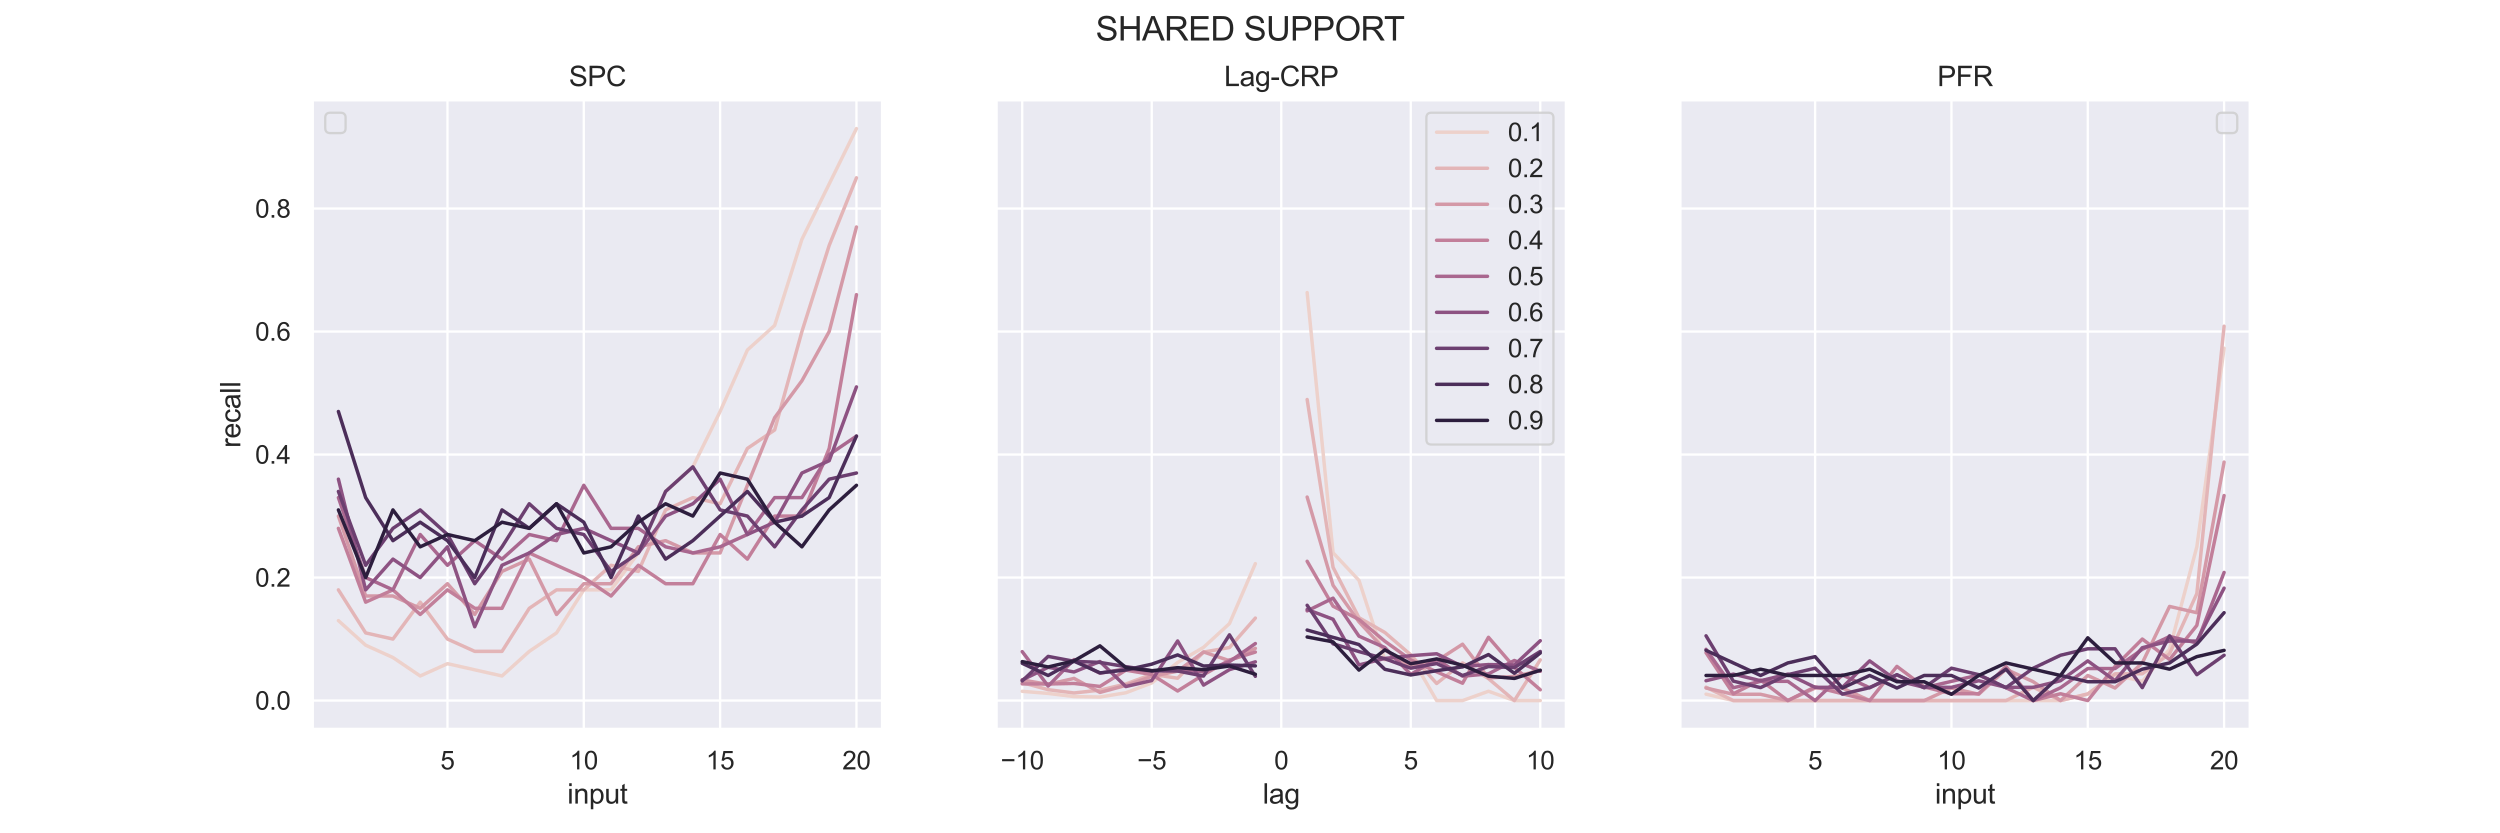 <?xml version="1.0" encoding="utf-8" standalone="no"?>
<!DOCTYPE svg PUBLIC "-//W3C//DTD SVG 1.1//EN"
  "http://www.w3.org/Graphics/SVG/1.1/DTD/svg11.dtd">
<svg height="360pt" version="1.1" viewBox="0 0 1080 360" width="1080pt" xmlns="http://www.w3.org/2000/svg" xmlns:xlink="http://www.w3.org/1999/xlink">
 <defs>
  <style type="text/css">*{stroke-linecap:butt;stroke-linejoin:round;}</style>
 </defs>
 <g id="figure_1">
  <g id="patch_1">
   <path d="M 0 360 
L 1080 360 
L 1080 0 
L 0 0 
z
" style="fill:#ffffff;"/>
  </g>
  <g id="axes_1">
   <g id="patch_2">
    <path d="M 135 315 
L 381.176 315 
L 381.176 43.2 
L 135 43.2 
z
" style="fill:#eaeaf2;"/>
   </g>
   <g id="matplotlib.axis_1">
    <g id="xtick_1">
     <g id="line2d_1">
      <path clip-path="url(#p934df9ecac)" d="M 193.305 315 
L 193.305 43.2 
" style="fill:none;stroke:#ffffff;stroke-linecap:round;"/>
     </g>
     <g id="text_1">
      <!-- 5 -->
      <g style="fill:#262626;" transform="translate(190.246 332.374)scale(0.11 -0.11)">
       <defs>
        <path d="M 266 1200 
L 856 1250 
Q 922 819 1161 601 
Q 1400 384 1738 384 
Q 2144 384 2425 690 
Q 2706 997 2706 1503 
Q 2706 1984 2436 2262 
Q 2166 2541 1728 2541 
Q 1456 2541 1237 2417 
Q 1019 2294 894 2097 
L 366 2166 
L 809 4519 
L 3088 4519 
L 3088 3981 
L 1259 3981 
L 1013 2750 
Q 1425 3038 1878 3038 
Q 2478 3038 2890 2622 
Q 3303 2206 3303 1553 
Q 3303 931 2941 478 
Q 2500 -78 1738 -78 
Q 1113 -78 717 272 
Q 322 622 266 1200 
z
" id="ArialMT-35" transform="scale(0.016)"/>
       </defs>
       <use xlink:href="#ArialMT-35"/>
      </g>
     </g>
    </g>
    <g id="xtick_2">
     <g id="line2d_2">
      <path clip-path="url(#p934df9ecac)" d="M 252.199 315 
L 252.199 43.2 
" style="fill:none;stroke:#ffffff;stroke-linecap:round;"/>
     </g>
     <g id="text_2">
      <!-- 10 -->
      <g style="fill:#262626;" transform="translate(246.082 332.374)scale(0.11 -0.11)">
       <defs>
        <path d="M 2384 0 
L 1822 0 
L 1822 3584 
Q 1619 3391 1289 3197 
Q 959 3003 697 2906 
L 697 3450 
Q 1169 3672 1522 3987 
Q 1875 4303 2022 4600 
L 2384 4600 
L 2384 0 
z
" id="ArialMT-31" transform="scale(0.016)"/>
        <path d="M 266 2259 
Q 266 3072 433 3567 
Q 600 4063 929 4331 
Q 1259 4600 1759 4600 
Q 2128 4600 2406 4451 
Q 2684 4303 2865 4023 
Q 3047 3744 3150 3342 
Q 3253 2941 3253 2259 
Q 3253 1453 3087 958 
Q 2922 463 2592 192 
Q 2263 -78 1759 -78 
Q 1097 -78 719 397 
Q 266 969 266 2259 
z
M 844 2259 
Q 844 1131 1108 757 
Q 1372 384 1759 384 
Q 2147 384 2411 759 
Q 2675 1134 2675 2259 
Q 2675 3391 2411 3762 
Q 2147 4134 1753 4134 
Q 1366 4134 1134 3806 
Q 844 3388 844 2259 
z
" id="ArialMT-30" transform="scale(0.016)"/>
       </defs>
       <use xlink:href="#ArialMT-31"/>
       <use x="55.615" xlink:href="#ArialMT-30"/>
      </g>
     </g>
    </g>
    <g id="xtick_3">
     <g id="line2d_3">
      <path clip-path="url(#p934df9ecac)" d="M 311.093 315 
L 311.093 43.2 
" style="fill:none;stroke:#ffffff;stroke-linecap:round;"/>
     </g>
     <g id="text_3">
      <!-- 15 -->
      <g style="fill:#262626;" transform="translate(304.976 332.374)scale(0.11 -0.11)">
       <use xlink:href="#ArialMT-31"/>
       <use x="55.615" xlink:href="#ArialMT-35"/>
      </g>
     </g>
    </g>
    <g id="xtick_4">
     <g id="line2d_4">
      <path clip-path="url(#p934df9ecac)" d="M 369.987 315 
L 369.987 43.2 
" style="fill:none;stroke:#ffffff;stroke-linecap:round;"/>
     </g>
     <g id="text_4">
      <!-- 20 -->
      <g style="fill:#262626;" transform="translate(363.87 332.374)scale(0.11 -0.11)">
       <defs>
        <path d="M 3222 541 
L 3222 0 
L 194 0 
Q 188 203 259 391 
Q 375 700 629 1000 
Q 884 1300 1366 1694 
Q 2113 2306 2375 2664 
Q 2638 3022 2638 3341 
Q 2638 3675 2398 3904 
Q 2159 4134 1775 4134 
Q 1369 4134 1125 3890 
Q 881 3647 878 3216 
L 300 3275 
Q 359 3922 746 4261 
Q 1134 4600 1788 4600 
Q 2447 4600 2831 4234 
Q 3216 3869 3216 3328 
Q 3216 3053 3103 2787 
Q 2991 2522 2730 2228 
Q 2469 1934 1863 1422 
Q 1356 997 1212 845 
Q 1069 694 975 541 
L 3222 541 
z
" id="ArialMT-32" transform="scale(0.016)"/>
       </defs>
       <use xlink:href="#ArialMT-32"/>
       <use x="55.615" xlink:href="#ArialMT-30"/>
      </g>
     </g>
    </g>
    <g id="text_5">
     <!-- input -->
     <g style="fill:#262626;" transform="translate(245.079 347.149)scale(0.12 -0.12)">
      <defs>
       <path d="M 425 3934 
L 425 4581 
L 988 4581 
L 988 3934 
L 425 3934 
z
M 425 0 
L 425 3319 
L 988 3319 
L 988 0 
L 425 0 
z
" id="ArialMT-69" transform="scale(0.016)"/>
       <path d="M 422 0 
L 422 3319 
L 928 3319 
L 928 2847 
Q 1294 3394 1984 3394 
Q 2284 3394 2536 3286 
Q 2788 3178 2913 3003 
Q 3038 2828 3088 2588 
Q 3119 2431 3119 2041 
L 3119 0 
L 2556 0 
L 2556 2019 
Q 2556 2363 2490 2533 
Q 2425 2703 2258 2804 
Q 2091 2906 1866 2906 
Q 1506 2906 1245 2678 
Q 984 2450 984 1813 
L 984 0 
L 422 0 
z
" id="ArialMT-6e" transform="scale(0.016)"/>
       <path d="M 422 -1272 
L 422 3319 
L 934 3319 
L 934 2888 
Q 1116 3141 1344 3267 
Q 1572 3394 1897 3394 
Q 2322 3394 2647 3175 
Q 2972 2956 3137 2557 
Q 3303 2159 3303 1684 
Q 3303 1175 3120 767 
Q 2938 359 2589 142 
Q 2241 -75 1856 -75 
Q 1575 -75 1351 44 
Q 1128 163 984 344 
L 984 -1272 
L 422 -1272 
z
M 931 1641 
Q 931 1000 1190 694 
Q 1450 388 1819 388 
Q 2194 388 2461 705 
Q 2728 1022 2728 1688 
Q 2728 2322 2467 2637 
Q 2206 2953 1844 2953 
Q 1484 2953 1207 2617 
Q 931 2281 931 1641 
z
" id="ArialMT-70" transform="scale(0.016)"/>
       <path d="M 2597 0 
L 2597 488 
Q 2209 -75 1544 -75 
Q 1250 -75 995 37 
Q 741 150 617 320 
Q 494 491 444 738 
Q 409 903 409 1263 
L 409 3319 
L 972 3319 
L 972 1478 
Q 972 1038 1006 884 
Q 1059 663 1231 536 
Q 1403 409 1656 409 
Q 1909 409 2131 539 
Q 2353 669 2445 892 
Q 2538 1116 2538 1541 
L 2538 3319 
L 3100 3319 
L 3100 0 
L 2597 0 
z
" id="ArialMT-75" transform="scale(0.016)"/>
       <path d="M 1650 503 
L 1731 6 
Q 1494 -44 1306 -44 
Q 1000 -44 831 53 
Q 663 150 594 308 
Q 525 466 525 972 
L 525 2881 
L 113 2881 
L 113 3319 
L 525 3319 
L 525 4141 
L 1084 4478 
L 1084 3319 
L 1650 3319 
L 1650 2881 
L 1084 2881 
L 1084 941 
Q 1084 700 1114 631 
Q 1144 563 1211 522 
Q 1278 481 1403 481 
Q 1497 481 1650 503 
z
" id="ArialMT-74" transform="scale(0.016)"/>
      </defs>
      <use xlink:href="#ArialMT-69"/>
      <use x="22.217" xlink:href="#ArialMT-6e"/>
      <use x="77.832" xlink:href="#ArialMT-70"/>
      <use x="133.447" xlink:href="#ArialMT-75"/>
      <use x="189.062" xlink:href="#ArialMT-74"/>
     </g>
    </g>
   </g>
   <g id="matplotlib.axis_2">
    <g id="ytick_1">
     <g id="line2d_5">
      <path clip-path="url(#p934df9ecac)" d="M 135 302.645 
L 381.176 302.645 
" style="fill:none;stroke:#ffffff;stroke-linecap:round;"/>
     </g>
     <g id="text_6">
      <!-- 0.0 -->
      <g style="fill:#262626;" transform="translate(110.21 306.582)scale(0.11 -0.11)">
       <defs>
        <path d="M 581 0 
L 581 641 
L 1222 641 
L 1222 0 
L 581 0 
z
" id="ArialMT-2e" transform="scale(0.016)"/>
       </defs>
       <use xlink:href="#ArialMT-30"/>
       <use x="55.615" xlink:href="#ArialMT-2e"/>
       <use x="83.398" xlink:href="#ArialMT-30"/>
      </g>
     </g>
    </g>
    <g id="ytick_2">
     <g id="line2d_6">
      <path clip-path="url(#p934df9ecac)" d="M 135 249.508 
L 381.176 249.508 
" style="fill:none;stroke:#ffffff;stroke-linecap:round;"/>
     </g>
     <g id="text_7">
      <!-- 0.2 -->
      <g style="fill:#262626;" transform="translate(110.21 253.444)scale(0.11 -0.11)">
       <use xlink:href="#ArialMT-30"/>
       <use x="55.615" xlink:href="#ArialMT-2e"/>
       <use x="83.398" xlink:href="#ArialMT-32"/>
      </g>
     </g>
    </g>
    <g id="ytick_3">
     <g id="line2d_7">
      <path clip-path="url(#p934df9ecac)" d="M 135 196.37 
L 381.176 196.37 
" style="fill:none;stroke:#ffffff;stroke-linecap:round;"/>
     </g>
     <g id="text_8">
      <!-- 0.4 -->
      <g style="fill:#262626;" transform="translate(110.21 200.307)scale(0.11 -0.11)">
       <defs>
        <path d="M 2069 0 
L 2069 1097 
L 81 1097 
L 81 1613 
L 2172 4581 
L 2631 4581 
L 2631 1613 
L 3250 1613 
L 3250 1097 
L 2631 1097 
L 2631 0 
L 2069 0 
z
M 2069 1613 
L 2069 3678 
L 634 1613 
L 2069 1613 
z
" id="ArialMT-34" transform="scale(0.016)"/>
       </defs>
       <use xlink:href="#ArialMT-30"/>
       <use x="55.615" xlink:href="#ArialMT-2e"/>
       <use x="83.398" xlink:href="#ArialMT-34"/>
      </g>
     </g>
    </g>
    <g id="ytick_4">
     <g id="line2d_8">
      <path clip-path="url(#p934df9ecac)" d="M 135 143.232 
L 381.176 143.232 
" style="fill:none;stroke:#ffffff;stroke-linecap:round;"/>
     </g>
     <g id="text_9">
      <!-- 0.6 -->
      <g style="fill:#262626;" transform="translate(110.21 147.169)scale(0.11 -0.11)">
       <defs>
        <path d="M 3184 3459 
L 2625 3416 
Q 2550 3747 2413 3897 
Q 2184 4138 1850 4138 
Q 1581 4138 1378 3988 
Q 1113 3794 959 3422 
Q 806 3050 800 2363 
Q 1003 2672 1297 2822 
Q 1591 2972 1913 2972 
Q 2475 2972 2870 2558 
Q 3266 2144 3266 1488 
Q 3266 1056 3080 686 
Q 2894 316 2569 119 
Q 2244 -78 1831 -78 
Q 1128 -78 684 439 
Q 241 956 241 2144 
Q 241 3472 731 4075 
Q 1159 4600 1884 4600 
Q 2425 4600 2770 4297 
Q 3116 3994 3184 3459 
z
M 888 1484 
Q 888 1194 1011 928 
Q 1134 663 1356 523 
Q 1578 384 1822 384 
Q 2178 384 2434 671 
Q 2691 959 2691 1453 
Q 2691 1928 2437 2201 
Q 2184 2475 1800 2475 
Q 1419 2475 1153 2201 
Q 888 1928 888 1484 
z
" id="ArialMT-36" transform="scale(0.016)"/>
       </defs>
       <use xlink:href="#ArialMT-30"/>
       <use x="55.615" xlink:href="#ArialMT-2e"/>
       <use x="83.398" xlink:href="#ArialMT-36"/>
      </g>
     </g>
    </g>
    <g id="ytick_5">
     <g id="line2d_9">
      <path clip-path="url(#p934df9ecac)" d="M 135 90.094 
L 381.176 90.094 
" style="fill:none;stroke:#ffffff;stroke-linecap:round;"/>
     </g>
     <g id="text_10">
      <!-- 0.8 -->
      <g style="fill:#262626;" transform="translate(110.21 94.031)scale(0.11 -0.11)">
       <defs>
        <path d="M 1131 2484 
Q 781 2613 612 2850 
Q 444 3088 444 3419 
Q 444 3919 803 4259 
Q 1163 4600 1759 4600 
Q 2359 4600 2725 4251 
Q 3091 3903 3091 3403 
Q 3091 3084 2923 2848 
Q 2756 2613 2416 2484 
Q 2838 2347 3058 2040 
Q 3278 1734 3278 1309 
Q 3278 722 2862 322 
Q 2447 -78 1769 -78 
Q 1091 -78 675 323 
Q 259 725 259 1325 
Q 259 1772 486 2073 
Q 713 2375 1131 2484 
z
M 1019 3438 
Q 1019 3113 1228 2906 
Q 1438 2700 1772 2700 
Q 2097 2700 2305 2904 
Q 2513 3109 2513 3406 
Q 2513 3716 2298 3927 
Q 2084 4138 1766 4138 
Q 1444 4138 1231 3931 
Q 1019 3725 1019 3438 
z
M 838 1322 
Q 838 1081 952 856 
Q 1066 631 1291 507 
Q 1516 384 1775 384 
Q 2178 384 2440 643 
Q 2703 903 2703 1303 
Q 2703 1709 2433 1975 
Q 2163 2241 1756 2241 
Q 1359 2241 1098 1978 
Q 838 1716 838 1322 
z
" id="ArialMT-38" transform="scale(0.016)"/>
       </defs>
       <use xlink:href="#ArialMT-30"/>
       <use x="55.615" xlink:href="#ArialMT-2e"/>
       <use x="83.398" xlink:href="#ArialMT-38"/>
      </g>
     </g>
    </g>
    <g id="text_11">
     <!-- recall -->
     <g style="fill:#262626;" transform="translate(103.825 193.437)rotate(-90)scale(0.12 -0.12)">
      <defs>
       <path d="M 416 0 
L 416 3319 
L 922 3319 
L 922 2816 
Q 1116 3169 1280 3281 
Q 1444 3394 1641 3394 
Q 1925 3394 2219 3213 
L 2025 2691 
Q 1819 2813 1613 2813 
Q 1428 2813 1281 2702 
Q 1134 2591 1072 2394 
Q 978 2094 978 1738 
L 978 0 
L 416 0 
z
" id="ArialMT-72" transform="scale(0.016)"/>
       <path d="M 2694 1069 
L 3275 997 
Q 3138 488 2766 206 
Q 2394 -75 1816 -75 
Q 1088 -75 661 373 
Q 234 822 234 1631 
Q 234 2469 665 2931 
Q 1097 3394 1784 3394 
Q 2450 3394 2872 2941 
Q 3294 2488 3294 1666 
Q 3294 1616 3291 1516 
L 816 1516 
Q 847 969 1125 678 
Q 1403 388 1819 388 
Q 2128 388 2347 550 
Q 2566 713 2694 1069 
z
M 847 1978 
L 2700 1978 
Q 2663 2397 2488 2606 
Q 2219 2931 1791 2931 
Q 1403 2931 1139 2672 
Q 875 2413 847 1978 
z
" id="ArialMT-65" transform="scale(0.016)"/>
       <path d="M 2588 1216 
L 3141 1144 
Q 3050 572 2676 248 
Q 2303 -75 1759 -75 
Q 1078 -75 664 370 
Q 250 816 250 1647 
Q 250 2184 428 2587 
Q 606 2991 970 3192 
Q 1334 3394 1763 3394 
Q 2303 3394 2647 3120 
Q 2991 2847 3088 2344 
L 2541 2259 
Q 2463 2594 2264 2762 
Q 2066 2931 1784 2931 
Q 1359 2931 1093 2626 
Q 828 2322 828 1663 
Q 828 994 1084 691 
Q 1341 388 1753 388 
Q 2084 388 2306 591 
Q 2528 794 2588 1216 
z
" id="ArialMT-63" transform="scale(0.016)"/>
       <path d="M 2588 409 
Q 2275 144 1986 34 
Q 1697 -75 1366 -75 
Q 819 -75 525 192 
Q 231 459 231 875 
Q 231 1119 342 1320 
Q 453 1522 633 1644 
Q 813 1766 1038 1828 
Q 1203 1872 1538 1913 
Q 2219 1994 2541 2106 
Q 2544 2222 2544 2253 
Q 2544 2597 2384 2738 
Q 2169 2928 1744 2928 
Q 1347 2928 1158 2789 
Q 969 2650 878 2297 
L 328 2372 
Q 403 2725 575 2942 
Q 747 3159 1072 3276 
Q 1397 3394 1825 3394 
Q 2250 3394 2515 3294 
Q 2781 3194 2906 3042 
Q 3031 2891 3081 2659 
Q 3109 2516 3109 2141 
L 3109 1391 
Q 3109 606 3145 398 
Q 3181 191 3288 0 
L 2700 0 
Q 2613 175 2588 409 
z
M 2541 1666 
Q 2234 1541 1622 1453 
Q 1275 1403 1131 1340 
Q 988 1278 909 1158 
Q 831 1038 831 891 
Q 831 666 1001 516 
Q 1172 366 1500 366 
Q 1825 366 2078 508 
Q 2331 650 2450 897 
Q 2541 1088 2541 1459 
L 2541 1666 
z
" id="ArialMT-61" transform="scale(0.016)"/>
       <path d="M 409 0 
L 409 4581 
L 972 4581 
L 972 0 
L 409 0 
z
" id="ArialMT-6c" transform="scale(0.016)"/>
      </defs>
      <use xlink:href="#ArialMT-72"/>
      <use x="33.301" xlink:href="#ArialMT-65"/>
      <use x="88.916" xlink:href="#ArialMT-63"/>
      <use x="138.916" xlink:href="#ArialMT-61"/>
      <use x="194.531" xlink:href="#ArialMT-6c"/>
      <use x="216.748" xlink:href="#ArialMT-6c"/>
     </g>
    </g>
   </g>
   <g id="line2d_10">
    <path clip-path="url(#p934df9ecac)" d="M 146.19 268.106 
L 157.969 278.733 
L 169.747 284.047 
L 181.526 292.018 
L 193.305 286.704 
L 205.084 289.361 
L 216.863 292.018 
L 228.641 281.39 
L 240.42 273.42 
L 252.199 254.821 
L 263.978 254.821 
L 275.756 238.88 
L 287.535 212.311 
L 299.314 201.684 
L 311.093 177.772 
L 322.872 151.203 
L 334.65 140.575 
L 346.429 103.379 
L 358.208 79.467 
L 369.987 55.555 
" style="fill:none;stroke:#edd1cb;stroke-linecap:round;stroke-width:1.5;"/>
   </g>
   <g id="line2d_11">
    <path clip-path="url(#p934df9ecac)" d="M 146.19 254.821 
L 157.969 273.42 
L 169.747 276.077 
L 181.526 260.135 
L 193.305 276.077 
L 205.084 281.39 
L 216.863 281.39 
L 228.641 262.792 
L 240.42 254.821 
L 252.199 254.821 
L 263.978 244.194 
L 275.756 246.851 
L 287.535 220.282 
L 299.314 214.968 
L 311.093 217.625 
L 322.872 193.713 
L 334.65 185.742 
L 346.429 143.232 
L 358.208 106.035 
L 369.987 76.81 
" style="fill:none;stroke:#e3b5b7;stroke-linecap:round;stroke-width:1.5;"/>
   </g>
   <g id="line2d_12">
    <path clip-path="url(#p934df9ecac)" d="M 146.19 222.939 
L 157.969 257.478 
L 169.747 257.478 
L 181.526 262.792 
L 193.305 252.165 
L 205.084 265.449 
L 216.863 246.851 
L 228.641 241.537 
L 240.42 265.449 
L 252.199 252.165 
L 263.978 252.165 
L 275.756 236.223 
L 287.535 233.566 
L 299.314 238.88 
L 311.093 238.88 
L 322.872 209.654 
L 334.65 180.428 
L 346.429 164.487 
L 358.208 143.232 
L 369.987 98.065 
" style="fill:none;stroke:#d499a7;stroke-linecap:round;stroke-width:1.5;"/>
   </g>
   <g id="line2d_13">
    <path clip-path="url(#p934df9ecac)" d="M 146.19 228.252 
L 157.969 260.135 
L 169.747 254.821 
L 181.526 265.449 
L 193.305 254.821 
L 205.084 262.792 
L 216.863 262.792 
L 228.641 238.88 
L 240.42 244.194 
L 252.199 249.508 
L 263.978 257.478 
L 275.756 244.194 
L 287.535 252.165 
L 299.314 252.165 
L 311.093 230.909 
L 322.872 241.537 
L 334.65 222.939 
L 346.429 222.939 
L 358.208 193.713 
L 369.987 127.291 
" style="fill:none;stroke:#c27f9a;stroke-linecap:round;stroke-width:1.5;"/>
   </g>
   <g id="line2d_14">
    <path clip-path="url(#p934df9ecac)" d="M 146.19 214.968 
L 157.969 249.508 
L 169.747 254.821 
L 181.526 230.909 
L 193.305 244.194 
L 205.084 233.566 
L 216.863 241.537 
L 228.641 230.909 
L 240.42 233.566 
L 252.199 209.654 
L 263.978 228.252 
L 275.756 228.252 
L 287.535 236.223 
L 299.314 238.88 
L 311.093 236.223 
L 322.872 230.909 
L 334.65 214.968 
L 346.429 214.968 
L 358.208 196.37 
L 369.987 188.399 
" style="fill:none;stroke:#a9678f;stroke-linecap:round;stroke-width:1.5;"/>
   </g>
   <g id="line2d_15">
    <path clip-path="url(#p934df9ecac)" d="M 146.19 206.997 
L 157.969 254.821 
L 169.747 241.537 
L 181.526 249.508 
L 193.305 236.223 
L 205.084 270.763 
L 216.863 244.194 
L 228.641 238.88 
L 240.42 230.909 
L 252.199 228.252 
L 263.978 233.566 
L 275.756 238.88 
L 287.535 222.939 
L 299.314 217.625 
L 311.093 206.997 
L 322.872 230.909 
L 334.65 225.596 
L 346.429 204.34 
L 358.208 199.027 
L 369.987 167.144 
" style="fill:none;stroke:#8d5282;stroke-linecap:round;stroke-width:1.5;"/>
   </g>
   <g id="line2d_16">
    <path clip-path="url(#p934df9ecac)" d="M 146.19 212.311 
L 157.969 244.194 
L 169.747 228.252 
L 181.526 220.282 
L 193.305 230.909 
L 205.084 252.165 
L 216.863 236.223 
L 228.641 217.625 
L 240.42 228.252 
L 252.199 230.909 
L 263.978 246.851 
L 275.756 238.88 
L 287.535 212.311 
L 299.314 201.684 
L 311.093 220.282 
L 322.872 222.939 
L 334.65 236.223 
L 346.429 220.282 
L 358.208 206.997 
L 369.987 204.34 
" style="fill:none;stroke:#6c3f70;stroke-linecap:round;stroke-width:1.5;"/>
   </g>
   <g id="line2d_17">
    <path clip-path="url(#p934df9ecac)" d="M 146.19 177.772 
L 157.969 214.968 
L 169.747 233.566 
L 181.526 225.596 
L 193.305 233.566 
L 205.084 249.508 
L 216.863 220.282 
L 228.641 228.252 
L 240.42 217.625 
L 252.199 225.596 
L 263.978 249.508 
L 275.756 222.939 
L 287.535 241.537 
L 299.314 233.566 
L 311.093 222.939 
L 322.872 212.311 
L 334.65 225.596 
L 346.429 222.939 
L 358.208 214.968 
L 369.987 188.399 
" style="fill:none;stroke:#4c2e5a;stroke-linecap:round;stroke-width:1.5;"/>
   </g>
   <g id="line2d_18">
    <path clip-path="url(#p934df9ecac)" d="M 146.19 220.282 
L 157.969 249.508 
L 169.747 220.282 
L 181.526 236.223 
L 193.305 230.909 
L 205.084 233.566 
L 216.863 225.596 
L 228.641 228.252 
L 240.42 217.625 
L 252.199 238.88 
L 263.978 236.223 
L 275.756 225.596 
L 287.535 217.625 
L 299.314 222.939 
L 311.093 204.34 
L 322.872 206.997 
L 334.65 225.596 
L 346.429 236.223 
L 358.208 220.282 
L 369.987 209.654 
" style="fill:none;stroke:#2d1e3e;stroke-linecap:round;stroke-width:1.5;"/>
   </g>
   <g id="line2d_19"/>
   <g id="line2d_20"/>
   <g id="line2d_21"/>
   <g id="line2d_22"/>
   <g id="line2d_23"/>
   <g id="patch_3">
    <path d="M 135 315 
L 135 43.2 
" style="fill:none;stroke:#ffffff;stroke-linecap:square;stroke-linejoin:miter;stroke-width:1.25;"/>
   </g>
   <g id="patch_4">
    <path d="M 381.176 315 
L 381.176 43.2 
" style="fill:none;stroke:#ffffff;stroke-linecap:square;stroke-linejoin:miter;stroke-width:1.25;"/>
   </g>
   <g id="patch_5">
    <path d="M 135 315 
L 381.176 315 
" style="fill:none;stroke:#ffffff;stroke-linecap:square;stroke-linejoin:miter;stroke-width:1.25;"/>
   </g>
   <g id="patch_6">
    <path d="M 135 43.2 
L 381.176 43.2 
" style="fill:none;stroke:#ffffff;stroke-linecap:square;stroke-linejoin:miter;stroke-width:1.25;"/>
   </g>
   <g id="text_12">
    <!-- SPC -->
    <g style="fill:#262626;" transform="translate(245.751 37.2)scale(0.12 -0.12)">
     <defs>
      <path d="M 288 1472 
L 859 1522 
Q 900 1178 1048 958 
Q 1197 738 1509 602 
Q 1822 466 2213 466 
Q 2559 466 2825 569 
Q 3091 672 3220 851 
Q 3350 1031 3350 1244 
Q 3350 1459 3225 1620 
Q 3100 1781 2813 1891 
Q 2628 1963 1997 2114 
Q 1366 2266 1113 2400 
Q 784 2572 623 2826 
Q 463 3081 463 3397 
Q 463 3744 659 4045 
Q 856 4347 1234 4503 
Q 1613 4659 2075 4659 
Q 2584 4659 2973 4495 
Q 3363 4331 3572 4012 
Q 3781 3694 3797 3291 
L 3216 3247 
Q 3169 3681 2898 3903 
Q 2628 4125 2100 4125 
Q 1550 4125 1298 3923 
Q 1047 3722 1047 3438 
Q 1047 3191 1225 3031 
Q 1400 2872 2139 2705 
Q 2878 2538 3153 2413 
Q 3553 2228 3743 1945 
Q 3934 1663 3934 1294 
Q 3934 928 3725 604 
Q 3516 281 3123 101 
Q 2731 -78 2241 -78 
Q 1619 -78 1198 103 
Q 778 284 539 648 
Q 300 1013 288 1472 
z
" id="ArialMT-53" transform="scale(0.016)"/>
      <path d="M 494 0 
L 494 4581 
L 2222 4581 
Q 2678 4581 2919 4538 
Q 3256 4481 3484 4323 
Q 3713 4166 3852 3881 
Q 3991 3597 3991 3256 
Q 3991 2672 3619 2267 
Q 3247 1863 2275 1863 
L 1100 1863 
L 1100 0 
L 494 0 
z
M 1100 2403 
L 2284 2403 
Q 2872 2403 3119 2622 
Q 3366 2841 3366 3238 
Q 3366 3525 3220 3729 
Q 3075 3934 2838 4000 
Q 2684 4041 2272 4041 
L 1100 4041 
L 1100 2403 
z
" id="ArialMT-50" transform="scale(0.016)"/>
      <path d="M 3763 1606 
L 4369 1453 
Q 4178 706 3683 314 
Q 3188 -78 2472 -78 
Q 1731 -78 1267 223 
Q 803 525 561 1097 
Q 319 1669 319 2325 
Q 319 3041 592 3573 
Q 866 4106 1370 4382 
Q 1875 4659 2481 4659 
Q 3169 4659 3637 4309 
Q 4106 3959 4291 3325 
L 3694 3184 
Q 3534 3684 3231 3912 
Q 2928 4141 2469 4141 
Q 1941 4141 1586 3887 
Q 1231 3634 1087 3207 
Q 944 2781 944 2328 
Q 944 1744 1114 1308 
Q 1284 872 1643 656 
Q 2003 441 2422 441 
Q 2931 441 3284 734 
Q 3638 1028 3763 1606 
z
" id="ArialMT-43" transform="scale(0.016)"/>
     </defs>
     <use xlink:href="#ArialMT-53"/>
     <use x="66.699" xlink:href="#ArialMT-50"/>
     <use x="133.398" xlink:href="#ArialMT-43"/>
    </g>
   </g>
   <g id="legend_1">
    <g id="patch_7">
     <path d="M 142.7 57.5 
L 147.1 57.5 
Q 149.3 57.5 149.3 55.3 
L 149.3 50.9 
Q 149.3 48.7 147.1 48.7 
L 142.7 48.7 
Q 140.5 48.7 140.5 50.9 
L 140.5 55.3 
Q 140.5 57.5 142.7 57.5 
z
" style="fill:#eaeaf2;opacity:0.8;stroke:#cccccc;stroke-linejoin:miter;"/>
    </g>
   </g>
  </g>
  <g id="axes_2">
   <g id="patch_8">
    <path d="M 430.412 315 
L 676.588 315 
L 676.588 43.2 
L 430.412 43.2 
z
" style="fill:#eaeaf2;"/>
   </g>
   <g id="matplotlib.axis_3">
    <g id="xtick_5">
     <g id="line2d_24">
      <path clip-path="url(#p14b5c836c4)" d="M 441.602 315 
L 441.602 43.2 
" style="fill:none;stroke:#ffffff;stroke-linecap:round;"/>
     </g>
     <g id="text_13">
      <!-- −10 -->
      <g style="fill:#262626;" transform="translate(432.272 332.374)scale(0.11 -0.11)">
       <defs>
        <path d="M 3381 1997 
L 356 1997 
L 356 2522 
L 3381 2522 
L 3381 1997 
z
" id="ArialMT-2212" transform="scale(0.016)"/>
       </defs>
       <use xlink:href="#ArialMT-2212"/>
       <use x="58.398" xlink:href="#ArialMT-31"/>
       <use x="114.014" xlink:href="#ArialMT-30"/>
      </g>
     </g>
    </g>
    <g id="xtick_6">
     <g id="line2d_25">
      <path clip-path="url(#p14b5c836c4)" d="M 497.551 315 
L 497.551 43.2 
" style="fill:none;stroke:#ffffff;stroke-linecap:round;"/>
     </g>
     <g id="text_14">
      <!-- −5 -->
      <g style="fill:#262626;" transform="translate(491.28 332.374)scale(0.11 -0.11)">
       <use xlink:href="#ArialMT-2212"/>
       <use x="58.398" xlink:href="#ArialMT-35"/>
      </g>
     </g>
    </g>
    <g id="xtick_7">
     <g id="line2d_26">
      <path clip-path="url(#p14b5c836c4)" d="M 553.5 315 
L 553.5 43.2 
" style="fill:none;stroke:#ffffff;stroke-linecap:round;"/>
     </g>
     <g id="text_15">
      <!-- 0 -->
      <g style="fill:#262626;" transform="translate(550.441 332.374)scale(0.11 -0.11)">
       <use xlink:href="#ArialMT-30"/>
      </g>
     </g>
    </g>
    <g id="xtick_8">
     <g id="line2d_27">
      <path clip-path="url(#p14b5c836c4)" d="M 609.449 315 
L 609.449 43.2 
" style="fill:none;stroke:#ffffff;stroke-linecap:round;"/>
     </g>
     <g id="text_16">
      <!-- 5 -->
      <g style="fill:#262626;" transform="translate(606.391 332.374)scale(0.11 -0.11)">
       <use xlink:href="#ArialMT-35"/>
      </g>
     </g>
    </g>
    <g id="xtick_9">
     <g id="line2d_28">
      <path clip-path="url(#p14b5c836c4)" d="M 665.398 315 
L 665.398 43.2 
" style="fill:none;stroke:#ffffff;stroke-linecap:round;"/>
     </g>
     <g id="text_17">
      <!-- 10 -->
      <g style="fill:#262626;" transform="translate(659.281 332.374)scale(0.11 -0.11)">
       <use xlink:href="#ArialMT-31"/>
       <use x="55.615" xlink:href="#ArialMT-30"/>
      </g>
     </g>
    </g>
    <g id="text_18">
     <!-- lag -->
     <g style="fill:#262626;" transform="translate(545.494 347.149)scale(0.12 -0.12)">
      <defs>
       <path d="M 319 -275 
L 866 -356 
Q 900 -609 1056 -725 
Q 1266 -881 1628 -881 
Q 2019 -881 2231 -725 
Q 2444 -569 2519 -288 
Q 2563 -116 2559 434 
Q 2191 0 1641 0 
Q 956 0 581 494 
Q 206 988 206 1678 
Q 206 2153 378 2554 
Q 550 2956 876 3175 
Q 1203 3394 1644 3394 
Q 2231 3394 2613 2919 
L 2613 3319 
L 3131 3319 
L 3131 450 
Q 3131 -325 2973 -648 
Q 2816 -972 2473 -1159 
Q 2131 -1347 1631 -1347 
Q 1038 -1347 672 -1080 
Q 306 -813 319 -275 
z
M 784 1719 
Q 784 1066 1043 766 
Q 1303 466 1694 466 
Q 2081 466 2343 764 
Q 2606 1063 2606 1700 
Q 2606 2309 2336 2618 
Q 2066 2928 1684 2928 
Q 1309 2928 1046 2623 
Q 784 2319 784 1719 
z
" id="ArialMT-67" transform="scale(0.016)"/>
      </defs>
      <use xlink:href="#ArialMT-6c"/>
      <use x="22.217" xlink:href="#ArialMT-61"/>
      <use x="77.832" xlink:href="#ArialMT-67"/>
     </g>
    </g>
   </g>
   <g id="matplotlib.axis_4">
    <g id="ytick_6">
     <g id="line2d_29">
      <path clip-path="url(#p14b5c836c4)" d="M 430.412 302.645 
L 676.588 302.645 
" style="fill:none;stroke:#ffffff;stroke-linecap:round;"/>
     </g>
    </g>
    <g id="ytick_7">
     <g id="line2d_30">
      <path clip-path="url(#p14b5c836c4)" d="M 430.412 249.508 
L 676.588 249.508 
" style="fill:none;stroke:#ffffff;stroke-linecap:round;"/>
     </g>
    </g>
    <g id="ytick_8">
     <g id="line2d_31">
      <path clip-path="url(#p14b5c836c4)" d="M 430.412 196.37 
L 676.588 196.37 
" style="fill:none;stroke:#ffffff;stroke-linecap:round;"/>
     </g>
    </g>
    <g id="ytick_9">
     <g id="line2d_32">
      <path clip-path="url(#p14b5c836c4)" d="M 430.412 143.232 
L 676.588 143.232 
" style="fill:none;stroke:#ffffff;stroke-linecap:round;"/>
     </g>
    </g>
    <g id="ytick_10">
     <g id="line2d_33">
      <path clip-path="url(#p14b5c836c4)" d="M 430.412 90.094 
L 676.588 90.094 
" style="fill:none;stroke:#ffffff;stroke-linecap:round;"/>
     </g>
    </g>
   </g>
   <g id="line2d_34">
    <path clip-path="url(#p14b5c836c4)" d="M 441.602 298.642 
L 452.791 299.551 
L 463.981 300.928 
L 475.171 301.115 
L 486.361 299.282 
L 497.551 295.036 
L 508.741 286.192 
L 519.93 279.65 
L 531.12 269.4 
L 542.31 243.501 
" style="fill:none;stroke:#edd1cb;stroke-linecap:round;stroke-width:1.5;"/>
   </g>
   <g id="line2d_35">
    <path clip-path="url(#p14b5c836c4)" d="M 441.602 294.909 
L 452.791 297.934 
L 463.981 299.363 
L 475.171 298.134 
L 486.361 295.493 
L 497.551 291.313 
L 508.741 292.989 
L 519.93 281.694 
L 531.12 279.745 
L 542.31 267.009 
" style="fill:none;stroke:#e3b5b7;stroke-linecap:round;stroke-width:1.5;"/>
   </g>
   <g id="line2d_36">
    <path clip-path="url(#p14b5c836c4)" d="M 441.602 293.742 
L 452.791 295.663 
L 463.981 293.064 
L 475.171 299.122 
L 486.361 296.097 
L 497.551 292.204 
L 508.741 289.914 
L 519.93 281.669 
L 531.12 285.416 
L 542.31 280.09 
" style="fill:none;stroke:#d499a7;stroke-linecap:round;stroke-width:1.5;"/>
   </g>
   <g id="line2d_37">
    <path clip-path="url(#p14b5c836c4)" d="M 441.602 295.421 
L 452.791 295.475 
L 463.981 295.246 
L 475.171 296.536 
L 486.361 289.506 
L 497.551 291.405 
L 508.741 298.51 
L 519.93 291.484 
L 531.12 285.146 
L 542.31 281.691 
" style="fill:none;stroke:#c27f9a;stroke-linecap:round;stroke-width:1.5;"/>
   </g>
   <g id="line2d_38">
    <path clip-path="url(#p14b5c836c4)" d="M 441.602 281.506 
L 452.791 296.365 
L 463.981 284.933 
L 475.171 290.846 
L 486.361 288.911 
L 497.551 289.971 
L 508.741 289.409 
L 519.93 290.207 
L 531.12 285.842 
L 542.31 278.014 
" style="fill:none;stroke:#a9678f;stroke-linecap:round;stroke-width:1.5;"/>
   </g>
   <g id="line2d_39">
    <path clip-path="url(#p14b5c836c4)" d="M 441.602 293.728 
L 452.791 288.272 
L 463.981 290.288 
L 475.171 285.773 
L 486.361 296.589 
L 497.551 294.005 
L 508.741 276.901 
L 519.93 295.964 
L 531.12 289.283 
L 542.31 285.914 
" style="fill:none;stroke:#8d5282;stroke-linecap:round;stroke-width:1.5;"/>
   </g>
   <g id="line2d_40">
    <path clip-path="url(#p14b5c836c4)" d="M 441.602 294.172 
L 452.791 283.562 
L 463.981 285.676 
L 475.171 286.162 
L 486.361 288.002 
L 497.551 289.684 
L 508.741 289.892 
L 519.93 292.048 
L 531.12 274.246 
L 542.31 292.169 
" style="fill:none;stroke:#6c3f70;stroke-linecap:round;stroke-width:1.5;"/>
   </g>
   <g id="line2d_41">
    <path clip-path="url(#p14b5c836c4)" d="M 441.602 286.543 
L 452.791 291.814 
L 463.981 285.645 
L 475.171 290.669 
L 486.361 289.431 
L 497.551 286.922 
L 508.741 282.924 
L 519.93 287.718 
L 531.12 287.291 
L 542.31 287.655 
" style="fill:none;stroke:#4c2e5a;stroke-linecap:round;stroke-width:1.5;"/>
   </g>
   <g id="line2d_42">
    <path clip-path="url(#p14b5c836c4)" d="M 441.602 285.808 
L 452.791 288.139 
L 463.981 285.488 
L 475.171 279.004 
L 486.361 288.377 
L 497.551 289.813 
L 508.741 288.428 
L 519.93 289.306 
L 531.12 287.714 
L 542.31 291.279 
" style="fill:none;stroke:#2d1e3e;stroke-linecap:round;stroke-width:1.5;"/>
   </g>
   <g id="line2d_43"/>
   <g id="line2d_44"/>
   <g id="line2d_45"/>
   <g id="line2d_46"/>
   <g id="line2d_47"/>
   <g id="line2d_48">
    <path clip-path="url(#p14b5c836c4)" d="M 564.69 126.394 
L 575.88 238.79 
L 587.07 250.715 
L 598.259 285.023 
L 609.449 283.343 
L 620.639 302.645 
L 631.829 302.645 
L 643.019 298.62 
L 654.209 302.645 
L 665.398 302.645 
" style="fill:none;stroke:#edd1cb;stroke-linecap:round;stroke-width:1.5;"/>
   </g>
   <g id="line2d_49">
    <path clip-path="url(#p14b5c836c4)" d="M 564.69 172.587 
L 575.88 245.088 
L 587.07 266.837 
L 598.259 273.235 
L 609.449 282.9 
L 620.639 295.265 
L 631.829 286.379 
L 643.019 293.157 
L 654.209 302.645 
L 665.398 285.063 
" style="fill:none;stroke:#e3b5b7;stroke-linecap:round;stroke-width:1.5;"/>
   </g>
   <g id="line2d_50">
    <path clip-path="url(#p14b5c836c4)" d="M 564.69 214.731 
L 575.88 252.863 
L 587.07 268.626 
L 598.259 280.732 
L 609.449 288.113 
L 620.639 285.51 
L 631.829 278.291 
L 643.019 292.889 
L 654.209 292.226 
L 665.398 289.73 
" style="fill:none;stroke:#d499a7;stroke-linecap:round;stroke-width:1.5;"/>
   </g>
   <g id="line2d_51">
    <path clip-path="url(#p14b5c836c4)" d="M 564.69 242.476 
L 575.88 261.885 
L 587.07 267.61 
L 598.259 277.012 
L 609.449 285.063 
L 620.639 290.247 
L 631.829 295.152 
L 643.019 275.315 
L 654.209 288.254 
L 665.398 297.984 
" style="fill:none;stroke:#c27f9a;stroke-linecap:round;stroke-width:1.5;"/>
   </g>
   <g id="line2d_52">
    <path clip-path="url(#p14b5c836c4)" d="M 564.69 263.906 
L 575.88 258.404 
L 587.07 274.825 
L 598.259 279.763 
L 609.449 291.333 
L 620.639 284.769 
L 631.829 292.129 
L 643.019 291.094 
L 654.209 285.329 
L 665.398 289.994 
" style="fill:none;stroke:#a9678f;stroke-linecap:round;stroke-width:1.5;"/>
   </g>
   <g id="line2d_53">
    <path clip-path="url(#p14b5c836c4)" d="M 564.69 263.29 
L 575.88 267.529 
L 587.07 287.26 
L 598.259 284.444 
L 609.449 283.246 
L 620.639 282.425 
L 631.829 287.904 
L 643.019 287.09 
L 654.209 287.291 
L 665.398 276.793 
" style="fill:none;stroke:#8d5282;stroke-linecap:round;stroke-width:1.5;"/>
   </g>
   <g id="line2d_54">
    <path clip-path="url(#p14b5c836c4)" d="M 564.69 261.481 
L 575.88 278.12 
L 587.07 281.483 
L 598.259 284.583 
L 609.449 288.658 
L 620.639 286.653 
L 631.829 291.814 
L 643.019 287.942 
L 654.209 288.387 
L 665.398 281.427 
" style="fill:none;stroke:#6c3f70;stroke-linecap:round;stroke-width:1.5;"/>
   </g>
   <g id="line2d_55">
    <path clip-path="url(#p14b5c836c4)" d="M 564.69 272.181 
L 575.88 275.341 
L 587.07 278.438 
L 598.259 289.139 
L 609.449 291.58 
L 620.639 289.731 
L 631.829 288.089 
L 643.019 282.77 
L 654.209 290.842 
L 665.398 282.09 
" style="fill:none;stroke:#4c2e5a;stroke-linecap:round;stroke-width:1.5;"/>
   </g>
   <g id="line2d_56">
    <path clip-path="url(#p14b5c836c4)" d="M 564.69 275.175 
L 575.88 277.3 
L 587.07 289.476 
L 598.259 280.743 
L 609.449 286.736 
L 620.639 284.665 
L 631.829 287.387 
L 643.019 292.118 
L 654.209 293.081 
L 665.398 289.538 
" style="fill:none;stroke:#2d1e3e;stroke-linecap:round;stroke-width:1.5;"/>
   </g>
   <g id="line2d_57"/>
   <g id="line2d_58"/>
   <g id="line2d_59"/>
   <g id="line2d_60"/>
   <g id="line2d_61"/>
   <g id="patch_9">
    <path d="M 430.412 315 
L 430.412 43.2 
" style="fill:none;stroke:#ffffff;stroke-linecap:square;stroke-linejoin:miter;stroke-width:1.25;"/>
   </g>
   <g id="patch_10">
    <path d="M 676.588 315 
L 676.588 43.2 
" style="fill:none;stroke:#ffffff;stroke-linecap:square;stroke-linejoin:miter;stroke-width:1.25;"/>
   </g>
   <g id="patch_11">
    <path d="M 430.412 315 
L 676.588 315 
" style="fill:none;stroke:#ffffff;stroke-linecap:square;stroke-linejoin:miter;stroke-width:1.25;"/>
   </g>
   <g id="patch_12">
    <path d="M 430.412 43.2 
L 676.588 43.2 
" style="fill:none;stroke:#ffffff;stroke-linecap:square;stroke-linejoin:miter;stroke-width:1.25;"/>
   </g>
   <g id="text_19">
    <!-- Lag-CRP -->
    <g style="fill:#262626;" transform="translate(528.824 37.2)scale(0.12 -0.12)">
     <defs>
      <path d="M 469 0 
L 469 4581 
L 1075 4581 
L 1075 541 
L 3331 541 
L 3331 0 
L 469 0 
z
" id="ArialMT-4c" transform="scale(0.016)"/>
      <path d="M 203 1375 
L 203 1941 
L 1931 1941 
L 1931 1375 
L 203 1375 
z
" id="ArialMT-2d" transform="scale(0.016)"/>
      <path d="M 503 0 
L 503 4581 
L 2534 4581 
Q 3147 4581 3465 4457 
Q 3784 4334 3975 4021 
Q 4166 3709 4166 3331 
Q 4166 2844 3850 2509 
Q 3534 2175 2875 2084 
Q 3116 1969 3241 1856 
Q 3506 1613 3744 1247 
L 4541 0 
L 3778 0 
L 3172 953 
Q 2906 1366 2734 1584 
Q 2563 1803 2427 1890 
Q 2291 1978 2150 2013 
Q 2047 2034 1813 2034 
L 1109 2034 
L 1109 0 
L 503 0 
z
M 1109 2559 
L 2413 2559 
Q 2828 2559 3062 2645 
Q 3297 2731 3419 2920 
Q 3541 3109 3541 3331 
Q 3541 3656 3305 3865 
Q 3069 4075 2559 4075 
L 1109 4075 
L 1109 2559 
z
" id="ArialMT-52" transform="scale(0.016)"/>
     </defs>
     <use xlink:href="#ArialMT-4c"/>
     <use x="55.615" xlink:href="#ArialMT-61"/>
     <use x="111.23" xlink:href="#ArialMT-67"/>
     <use x="166.846" xlink:href="#ArialMT-2d"/>
     <use x="200.146" xlink:href="#ArialMT-43"/>
     <use x="272.363" xlink:href="#ArialMT-52"/>
     <use x="344.58" xlink:href="#ArialMT-50"/>
    </g>
   </g>
   <g id="legend_2">
    <g id="patch_13">
     <path d="M 618.398 192.039 
L 668.888 192.039 
Q 671.088 192.039 671.088 189.839 
L 671.088 50.9 
Q 671.088 48.7 668.888 48.7 
L 618.398 48.7 
Q 616.198 48.7 616.198 50.9 
L 616.198 189.839 
Q 616.198 192.039 618.398 192.039 
z
" style="fill:#eaeaf2;opacity:0.8;stroke:#cccccc;stroke-linejoin:miter;"/>
    </g>
    <g id="line2d_62">
     <path d="M 620.598 57.124 
L 642.598 57.124 
" style="fill:none;stroke:#edd1cb;stroke-linecap:round;stroke-width:1.5;"/>
    </g>
    <g id="line2d_63"/>
    <g id="text_20">
     <!-- 0.1 -->
     <g style="fill:#262626;" transform="translate(651.398 60.974)scale(0.11 -0.11)">
      <use xlink:href="#ArialMT-30"/>
      <use x="55.615" xlink:href="#ArialMT-2e"/>
      <use x="83.398" xlink:href="#ArialMT-31"/>
     </g>
    </g>
    <g id="line2d_64">
     <path d="M 620.598 72.683 
L 642.598 72.683 
" style="fill:none;stroke:#e3b5b7;stroke-linecap:round;stroke-width:1.5;"/>
    </g>
    <g id="line2d_65"/>
    <g id="text_21">
     <!-- 0.2 -->
     <g style="fill:#262626;" transform="translate(651.398 76.533)scale(0.11 -0.11)">
      <use xlink:href="#ArialMT-30"/>
      <use x="55.615" xlink:href="#ArialMT-2e"/>
      <use x="83.398" xlink:href="#ArialMT-32"/>
     </g>
    </g>
    <g id="line2d_66">
     <path d="M 620.598 88.243 
L 642.598 88.243 
" style="fill:none;stroke:#d499a7;stroke-linecap:round;stroke-width:1.5;"/>
    </g>
    <g id="line2d_67"/>
    <g id="text_22">
     <!-- 0.3 -->
     <g style="fill:#262626;" transform="translate(651.398 92.093)scale(0.11 -0.11)">
      <defs>
       <path d="M 269 1209 
L 831 1284 
Q 928 806 1161 595 
Q 1394 384 1728 384 
Q 2125 384 2398 659 
Q 2672 934 2672 1341 
Q 2672 1728 2419 1979 
Q 2166 2231 1775 2231 
Q 1616 2231 1378 2169 
L 1441 2663 
Q 1497 2656 1531 2656 
Q 1891 2656 2178 2843 
Q 2466 3031 2466 3422 
Q 2466 3731 2256 3934 
Q 2047 4138 1716 4138 
Q 1388 4138 1169 3931 
Q 950 3725 888 3313 
L 325 3413 
Q 428 3978 793 4289 
Q 1159 4600 1703 4600 
Q 2078 4600 2393 4439 
Q 2709 4278 2876 4000 
Q 3044 3722 3044 3409 
Q 3044 3113 2884 2869 
Q 2725 2625 2413 2481 
Q 2819 2388 3044 2092 
Q 3269 1797 3269 1353 
Q 3269 753 2831 336 
Q 2394 -81 1725 -81 
Q 1122 -81 723 278 
Q 325 638 269 1209 
z
" id="ArialMT-33" transform="scale(0.016)"/>
      </defs>
      <use xlink:href="#ArialMT-30"/>
      <use x="55.615" xlink:href="#ArialMT-2e"/>
      <use x="83.398" xlink:href="#ArialMT-33"/>
     </g>
    </g>
    <g id="line2d_68">
     <path d="M 620.598 103.803 
L 642.598 103.803 
" style="fill:none;stroke:#c27f9a;stroke-linecap:round;stroke-width:1.5;"/>
    </g>
    <g id="line2d_69"/>
    <g id="text_23">
     <!-- 0.4 -->
     <g style="fill:#262626;" transform="translate(651.398 107.653)scale(0.11 -0.11)">
      <use xlink:href="#ArialMT-30"/>
      <use x="55.615" xlink:href="#ArialMT-2e"/>
      <use x="83.398" xlink:href="#ArialMT-34"/>
     </g>
    </g>
    <g id="line2d_70">
     <path d="M 620.598 119.363 
L 642.598 119.363 
" style="fill:none;stroke:#a9678f;stroke-linecap:round;stroke-width:1.5;"/>
    </g>
    <g id="line2d_71"/>
    <g id="text_24">
     <!-- 0.5 -->
     <g style="fill:#262626;" transform="translate(651.398 123.213)scale(0.11 -0.11)">
      <use xlink:href="#ArialMT-30"/>
      <use x="55.615" xlink:href="#ArialMT-2e"/>
      <use x="83.398" xlink:href="#ArialMT-35"/>
     </g>
    </g>
    <g id="line2d_72">
     <path d="M 620.598 134.923 
L 642.598 134.923 
" style="fill:none;stroke:#8d5282;stroke-linecap:round;stroke-width:1.5;"/>
    </g>
    <g id="line2d_73"/>
    <g id="text_25">
     <!-- 0.6 -->
     <g style="fill:#262626;" transform="translate(651.398 138.773)scale(0.11 -0.11)">
      <use xlink:href="#ArialMT-30"/>
      <use x="55.615" xlink:href="#ArialMT-2e"/>
      <use x="83.398" xlink:href="#ArialMT-36"/>
     </g>
    </g>
    <g id="line2d_74">
     <path d="M 620.598 150.483 
L 642.598 150.483 
" style="fill:none;stroke:#6c3f70;stroke-linecap:round;stroke-width:1.5;"/>
    </g>
    <g id="line2d_75"/>
    <g id="text_26">
     <!-- 0.7 -->
     <g style="fill:#262626;" transform="translate(651.398 154.333)scale(0.11 -0.11)">
      <defs>
       <path d="M 303 3981 
L 303 4522 
L 3269 4522 
L 3269 4084 
Q 2831 3619 2401 2847 
Q 1972 2075 1738 1259 
Q 1569 684 1522 0 
L 944 0 
Q 953 541 1156 1306 
Q 1359 2072 1739 2783 
Q 2119 3494 2547 3981 
L 303 3981 
z
" id="ArialMT-37" transform="scale(0.016)"/>
      </defs>
      <use xlink:href="#ArialMT-30"/>
      <use x="55.615" xlink:href="#ArialMT-2e"/>
      <use x="83.398" xlink:href="#ArialMT-37"/>
     </g>
    </g>
    <g id="line2d_76">
     <path d="M 620.598 166.042 
L 642.598 166.042 
" style="fill:none;stroke:#4c2e5a;stroke-linecap:round;stroke-width:1.5;"/>
    </g>
    <g id="line2d_77"/>
    <g id="text_27">
     <!-- 0.8 -->
     <g style="fill:#262626;" transform="translate(651.398 169.893)scale(0.11 -0.11)">
      <use xlink:href="#ArialMT-30"/>
      <use x="55.615" xlink:href="#ArialMT-2e"/>
      <use x="83.398" xlink:href="#ArialMT-38"/>
     </g>
    </g>
    <g id="line2d_78">
     <path d="M 620.598 181.602 
L 642.598 181.602 
" style="fill:none;stroke:#2d1e3e;stroke-linecap:round;stroke-width:1.5;"/>
    </g>
    <g id="line2d_79"/>
    <g id="text_28">
     <!-- 0.9 -->
     <g style="fill:#262626;" transform="translate(651.398 185.452)scale(0.11 -0.11)">
      <defs>
       <path d="M 350 1059 
L 891 1109 
Q 959 728 1153 556 
Q 1347 384 1650 384 
Q 1909 384 2104 503 
Q 2300 622 2425 820 
Q 2550 1019 2634 1356 
Q 2719 1694 2719 2044 
Q 2719 2081 2716 2156 
Q 2547 1888 2255 1720 
Q 1963 1553 1622 1553 
Q 1053 1553 659 1965 
Q 266 2378 266 3053 
Q 266 3750 677 4175 
Q 1088 4600 1706 4600 
Q 2153 4600 2523 4359 
Q 2894 4119 3086 3673 
Q 3278 3228 3278 2384 
Q 3278 1506 3087 986 
Q 2897 466 2520 194 
Q 2144 -78 1638 -78 
Q 1100 -78 759 220 
Q 419 519 350 1059 
z
M 2653 3081 
Q 2653 3566 2395 3850 
Q 2138 4134 1775 4134 
Q 1400 4134 1122 3828 
Q 844 3522 844 3034 
Q 844 2597 1108 2323 
Q 1372 2050 1759 2050 
Q 2150 2050 2401 2323 
Q 2653 2597 2653 3081 
z
" id="ArialMT-39" transform="scale(0.016)"/>
      </defs>
      <use xlink:href="#ArialMT-30"/>
      <use x="55.615" xlink:href="#ArialMT-2e"/>
      <use x="83.398" xlink:href="#ArialMT-39"/>
     </g>
    </g>
   </g>
  </g>
  <g id="axes_3">
   <g id="patch_14">
    <path d="M 725.824 315 
L 972 315 
L 972 43.2 
L 725.824 43.2 
z
" style="fill:#eaeaf2;"/>
   </g>
   <g id="matplotlib.axis_5">
    <g id="xtick_10">
     <g id="line2d_80">
      <path clip-path="url(#p6e0b005cff)" d="M 784.128 315 
L 784.128 43.2 
" style="fill:none;stroke:#ffffff;stroke-linecap:round;"/>
     </g>
     <g id="text_29">
      <!-- 5 -->
      <g style="fill:#262626;" transform="translate(781.07 332.374)scale(0.11 -0.11)">
       <use xlink:href="#ArialMT-35"/>
      </g>
     </g>
    </g>
    <g id="xtick_11">
     <g id="line2d_81">
      <path clip-path="url(#p6e0b005cff)" d="M 843.022 315 
L 843.022 43.2 
" style="fill:none;stroke:#ffffff;stroke-linecap:round;"/>
     </g>
     <g id="text_30">
      <!-- 10 -->
      <g style="fill:#262626;" transform="translate(836.905 332.374)scale(0.11 -0.11)">
       <use xlink:href="#ArialMT-31"/>
       <use x="55.615" xlink:href="#ArialMT-30"/>
      </g>
     </g>
    </g>
    <g id="xtick_12">
     <g id="line2d_82">
      <path clip-path="url(#p6e0b005cff)" d="M 901.916 315 
L 901.916 43.2 
" style="fill:none;stroke:#ffffff;stroke-linecap:round;"/>
     </g>
     <g id="text_31">
      <!-- 15 -->
      <g style="fill:#262626;" transform="translate(895.799 332.374)scale(0.11 -0.11)">
       <use xlink:href="#ArialMT-31"/>
       <use x="55.615" xlink:href="#ArialMT-35"/>
      </g>
     </g>
    </g>
    <g id="xtick_13">
     <g id="line2d_83">
      <path clip-path="url(#p6e0b005cff)" d="M 960.81 315 
L 960.81 43.2 
" style="fill:none;stroke:#ffffff;stroke-linecap:round;"/>
     </g>
     <g id="text_32">
      <!-- 20 -->
      <g style="fill:#262626;" transform="translate(954.693 332.374)scale(0.11 -0.11)">
       <use xlink:href="#ArialMT-32"/>
       <use x="55.615" xlink:href="#ArialMT-30"/>
      </g>
     </g>
    </g>
    <g id="text_33">
     <!-- input -->
     <g style="fill:#262626;" transform="translate(835.902 347.149)scale(0.12 -0.12)">
      <use xlink:href="#ArialMT-69"/>
      <use x="22.217" xlink:href="#ArialMT-6e"/>
      <use x="77.832" xlink:href="#ArialMT-70"/>
      <use x="133.447" xlink:href="#ArialMT-75"/>
      <use x="189.062" xlink:href="#ArialMT-74"/>
     </g>
    </g>
   </g>
   <g id="matplotlib.axis_6">
    <g id="ytick_11">
     <g id="line2d_84">
      <path clip-path="url(#p6e0b005cff)" d="M 725.824 302.645 
L 972 302.645 
" style="fill:none;stroke:#ffffff;stroke-linecap:round;"/>
     </g>
    </g>
    <g id="ytick_12">
     <g id="line2d_85">
      <path clip-path="url(#p6e0b005cff)" d="M 725.824 249.508 
L 972 249.508 
" style="fill:none;stroke:#ffffff;stroke-linecap:round;"/>
     </g>
    </g>
    <g id="ytick_13">
     <g id="line2d_86">
      <path clip-path="url(#p6e0b005cff)" d="M 725.824 196.37 
L 972 196.37 
" style="fill:none;stroke:#ffffff;stroke-linecap:round;"/>
     </g>
    </g>
    <g id="ytick_14">
     <g id="line2d_87">
      <path clip-path="url(#p6e0b005cff)" d="M 725.824 143.232 
L 972 143.232 
" style="fill:none;stroke:#ffffff;stroke-linecap:round;"/>
     </g>
    </g>
    <g id="ytick_15">
     <g id="line2d_88">
      <path clip-path="url(#p6e0b005cff)" d="M 725.824 90.094 
L 972 90.094 
" style="fill:none;stroke:#ffffff;stroke-linecap:round;"/>
     </g>
    </g>
   </g>
   <g id="line2d_89">
    <path clip-path="url(#p6e0b005cff)" d="M 737.013 299.878 
L 748.792 302.645 
L 760.571 302.645 
L 772.35 302.645 
L 784.128 302.645 
L 795.907 302.645 
L 807.686 302.645 
L 819.465 302.645 
L 831.244 302.645 
L 843.022 302.645 
L 854.801 302.645 
L 866.58 302.645 
L 878.359 302.645 
L 890.137 302.645 
L 901.916 299.878 
L 913.695 291.575 
L 925.474 294.343 
L 937.253 280.505 
L 949.031 236.223 
L 960.81 150.428 
" style="fill:none;stroke:#edd1cb;stroke-linecap:round;stroke-width:1.5;"/>
   </g>
   <g id="line2d_90">
    <path clip-path="url(#p6e0b005cff)" d="M 737.013 296.87 
L 748.792 302.645 
L 760.571 302.645 
L 772.35 302.645 
L 784.128 302.645 
L 795.907 302.645 
L 807.686 302.645 
L 819.465 302.645 
L 831.244 302.645 
L 843.022 302.645 
L 854.801 302.645 
L 866.58 302.645 
L 878.359 296.87 
L 890.137 302.645 
L 901.916 299.758 
L 913.695 291.094 
L 925.474 291.094 
L 937.253 282.43 
L 949.031 256.439 
L 960.81 140.922 
" style="fill:none;stroke:#e3b5b7;stroke-linecap:round;stroke-width:1.5;"/>
   </g>
   <g id="line2d_91">
    <path clip-path="url(#p6e0b005cff)" d="M 737.013 297.223 
L 748.792 299.934 
L 760.571 299.934 
L 772.35 302.645 
L 784.128 297.223 
L 795.907 297.223 
L 807.686 302.645 
L 819.465 302.645 
L 831.244 302.645 
L 843.022 297.223 
L 854.801 299.934 
L 866.58 289.09 
L 878.359 294.512 
L 890.137 302.645 
L 901.916 291.801 
L 913.695 297.223 
L 925.474 286.379 
L 937.253 261.979 
L 949.031 264.69 
L 960.81 199.623 
" style="fill:none;stroke:#d499a7;stroke-linecap:round;stroke-width:1.5;"/>
   </g>
   <g id="line2d_92">
    <path clip-path="url(#p6e0b005cff)" d="M 737.013 281.981 
L 748.792 299.693 
L 760.571 293.789 
L 772.35 302.645 
L 784.128 296.741 
L 795.907 299.693 
L 807.686 302.645 
L 819.465 287.885 
L 831.244 296.741 
L 843.022 299.693 
L 854.801 299.693 
L 866.58 287.885 
L 878.359 302.645 
L 890.137 299.693 
L 901.916 302.645 
L 913.695 287.885 
L 925.474 276.077 
L 937.253 284.933 
L 949.031 270.172 
L 960.81 214.082 
" style="fill:none;stroke:#c27f9a;stroke-linecap:round;stroke-width:1.5;"/>
   </g>
   <g id="line2d_93">
    <path clip-path="url(#p6e0b005cff)" d="M 737.013 280.505 
L 748.792 297.11 
L 760.571 294.343 
L 772.35 294.343 
L 784.128 302.645 
L 795.907 291.575 
L 807.686 297.11 
L 819.465 291.575 
L 831.244 297.11 
L 843.022 294.343 
L 854.801 291.575 
L 866.58 297.11 
L 878.359 302.645 
L 890.137 297.11 
L 901.916 288.807 
L 913.695 288.807 
L 925.474 280.505 
L 937.253 274.97 
L 949.031 277.737 
L 960.81 247.294 
" style="fill:none;stroke:#a9678f;stroke-linecap:round;stroke-width:1.5;"/>
   </g>
   <g id="line2d_94">
    <path clip-path="url(#p6e0b005cff)" d="M 737.013 294.075 
L 748.792 291.218 
L 760.571 294.075 
L 772.35 291.218 
L 784.128 296.932 
L 795.907 296.932 
L 807.686 285.504 
L 819.465 294.075 
L 831.244 296.932 
L 843.022 296.932 
L 854.801 294.075 
L 866.58 296.932 
L 878.359 296.932 
L 890.137 294.075 
L 901.916 285.504 
L 913.695 294.075 
L 925.474 279.79 
L 937.253 276.934 
L 949.031 276.934 
L 960.81 254.079 
" style="fill:none;stroke:#8d5282;stroke-linecap:round;stroke-width:1.5;"/>
   </g>
   <g id="line2d_95">
    <path clip-path="url(#p6e0b005cff)" d="M 737.013 274.678 
L 748.792 294.255 
L 760.571 297.052 
L 772.35 291.459 
L 784.128 288.662 
L 795.907 299.849 
L 807.686 297.052 
L 819.465 291.459 
L 831.244 297.052 
L 843.022 288.662 
L 854.801 291.459 
L 866.58 297.052 
L 878.359 288.662 
L 890.137 283.068 
L 901.916 280.272 
L 913.695 280.272 
L 925.474 297.052 
L 937.253 274.678 
L 949.031 291.459 
L 960.81 283.068 
" style="fill:none;stroke:#6c3f70;stroke-linecap:round;stroke-width:1.5;"/>
   </g>
   <g id="line2d_96">
    <path clip-path="url(#p6e0b005cff)" d="M 737.013 280.957 
L 748.792 286.379 
L 760.571 291.801 
L 772.35 286.379 
L 784.128 283.668 
L 795.907 297.223 
L 807.686 291.801 
L 819.465 297.223 
L 831.244 291.801 
L 843.022 291.801 
L 854.801 297.223 
L 866.58 289.09 
L 878.359 302.645 
L 890.137 291.801 
L 901.916 294.512 
L 913.695 294.512 
L 925.474 289.09 
L 937.253 286.379 
L 949.031 278.245 
L 960.81 264.69 
" style="fill:none;stroke:#4c2e5a;stroke-linecap:round;stroke-width:1.5;"/>
   </g>
   <g id="line2d_97">
    <path clip-path="url(#p6e0b005cff)" d="M 737.013 291.801 
L 748.792 291.801 
L 760.571 289.09 
L 772.35 291.801 
L 784.128 291.801 
L 795.907 291.801 
L 807.686 289.09 
L 819.465 294.512 
L 831.244 294.512 
L 843.022 299.934 
L 854.801 291.801 
L 866.58 286.379 
L 878.359 289.09 
L 890.137 291.801 
L 901.916 275.534 
L 913.695 286.379 
L 925.474 286.379 
L 937.253 289.09 
L 949.031 283.668 
L 960.81 280.957 
" style="fill:none;stroke:#2d1e3e;stroke-linecap:round;stroke-width:1.5;"/>
   </g>
   <g id="line2d_98"/>
   <g id="line2d_99"/>
   <g id="line2d_100"/>
   <g id="line2d_101"/>
   <g id="line2d_102"/>
   <g id="patch_15">
    <path d="M 725.824 315 
L 725.824 43.2 
" style="fill:none;stroke:#ffffff;stroke-linecap:square;stroke-linejoin:miter;stroke-width:1.25;"/>
   </g>
   <g id="patch_16">
    <path d="M 972 315 
L 972 43.2 
" style="fill:none;stroke:#ffffff;stroke-linecap:square;stroke-linejoin:miter;stroke-width:1.25;"/>
   </g>
   <g id="patch_17">
    <path d="M 725.824 315 
L 972 315 
" style="fill:none;stroke:#ffffff;stroke-linecap:square;stroke-linejoin:miter;stroke-width:1.25;"/>
   </g>
   <g id="patch_18">
    <path d="M 725.824 43.2 
L 972 43.2 
" style="fill:none;stroke:#ffffff;stroke-linecap:square;stroke-linejoin:miter;stroke-width:1.25;"/>
   </g>
   <g id="text_34">
    <!-- PFR -->
    <g style="fill:#262626;" transform="translate(836.912 37.2)scale(0.12 -0.12)">
     <defs>
      <path d="M 525 0 
L 525 4581 
L 3616 4581 
L 3616 4041 
L 1131 4041 
L 1131 2622 
L 3281 2622 
L 3281 2081 
L 1131 2081 
L 1131 0 
L 525 0 
z
" id="ArialMT-46" transform="scale(0.016)"/>
     </defs>
     <use xlink:href="#ArialMT-50"/>
     <use x="66.699" xlink:href="#ArialMT-46"/>
     <use x="127.783" xlink:href="#ArialMT-52"/>
    </g>
   </g>
   <g id="legend_3">
    <g id="patch_19">
     <path d="M 959.9 57.5 
L 964.3 57.5 
Q 966.5 57.5 966.5 55.3 
L 966.5 50.9 
Q 966.5 48.7 964.3 48.7 
L 959.9 48.7 
Q 957.7 48.7 957.7 50.9 
L 957.7 55.3 
Q 957.7 57.5 959.9 57.5 
z
" style="fill:#eaeaf2;opacity:0.8;stroke:#cccccc;stroke-linejoin:miter;"/>
    </g>
   </g>
  </g>
  <g id="text_35">
   <!-- SHARED SUPPORT -->
   <g style="fill:#262626;" transform="translate(473.313 17.507)scale(0.144 -0.144)">
    <defs>
     <path d="M 513 0 
L 513 4581 
L 1119 4581 
L 1119 2700 
L 3500 2700 
L 3500 4581 
L 4106 4581 
L 4106 0 
L 3500 0 
L 3500 2159 
L 1119 2159 
L 1119 0 
L 513 0 
z
" id="ArialMT-48" transform="scale(0.016)"/>
     <path d="M -9 0 
L 1750 4581 
L 2403 4581 
L 4278 0 
L 3588 0 
L 3053 1388 
L 1138 1388 
L 634 0 
L -9 0 
z
M 1313 1881 
L 2866 1881 
L 2388 3150 
Q 2169 3728 2063 4100 
Q 1975 3659 1816 3225 
L 1313 1881 
z
" id="ArialMT-41" transform="scale(0.016)"/>
     <path d="M 506 0 
L 506 4581 
L 3819 4581 
L 3819 4041 
L 1113 4041 
L 1113 2638 
L 3647 2638 
L 3647 2100 
L 1113 2100 
L 1113 541 
L 3925 541 
L 3925 0 
L 506 0 
z
" id="ArialMT-45" transform="scale(0.016)"/>
     <path d="M 494 0 
L 494 4581 
L 2072 4581 
Q 2606 4581 2888 4516 
Q 3281 4425 3559 4188 
Q 3922 3881 4101 3404 
Q 4281 2928 4281 2316 
Q 4281 1794 4159 1391 
Q 4038 988 3847 723 
Q 3656 459 3429 307 
Q 3203 156 2883 78 
Q 2563 0 2147 0 
L 494 0 
z
M 1100 541 
L 2078 541 
Q 2531 541 2789 625 
Q 3047 709 3200 863 
Q 3416 1078 3536 1442 
Q 3656 1806 3656 2325 
Q 3656 3044 3420 3430 
Q 3184 3816 2847 3947 
Q 2603 4041 2063 4041 
L 1100 4041 
L 1100 541 
z
" id="ArialMT-44" transform="scale(0.016)"/>
     <path id="ArialMT-20" transform="scale(0.016)"/>
     <path d="M 3500 4581 
L 4106 4581 
L 4106 1934 
Q 4106 1244 3950 837 
Q 3794 431 3386 176 
Q 2978 -78 2316 -78 
Q 1672 -78 1262 144 
Q 853 366 678 786 
Q 503 1206 503 1934 
L 503 4581 
L 1109 4581 
L 1109 1938 
Q 1109 1341 1220 1058 
Q 1331 775 1601 622 
Q 1872 469 2263 469 
Q 2931 469 3215 772 
Q 3500 1075 3500 1938 
L 3500 4581 
z
" id="ArialMT-55" transform="scale(0.016)"/>
     <path d="M 309 2231 
Q 309 3372 921 4017 
Q 1534 4663 2503 4663 
Q 3138 4663 3647 4359 
Q 4156 4056 4423 3514 
Q 4691 2972 4691 2284 
Q 4691 1588 4409 1038 
Q 4128 488 3612 205 
Q 3097 -78 2500 -78 
Q 1853 -78 1343 234 
Q 834 547 571 1087 
Q 309 1628 309 2231 
z
M 934 2222 
Q 934 1394 1379 917 
Q 1825 441 2497 441 
Q 3181 441 3623 922 
Q 4066 1403 4066 2288 
Q 4066 2847 3877 3264 
Q 3688 3681 3323 3911 
Q 2959 4141 2506 4141 
Q 1863 4141 1398 3698 
Q 934 3256 934 2222 
z
" id="ArialMT-4f" transform="scale(0.016)"/>
     <path d="M 1659 0 
L 1659 4041 
L 150 4041 
L 150 4581 
L 3781 4581 
L 3781 4041 
L 2266 4041 
L 2266 0 
L 1659 0 
z
" id="ArialMT-54" transform="scale(0.016)"/>
    </defs>
    <use xlink:href="#ArialMT-53"/>
    <use x="66.699" xlink:href="#ArialMT-48"/>
    <use x="138.916" xlink:href="#ArialMT-41"/>
    <use x="205.615" xlink:href="#ArialMT-52"/>
    <use x="277.832" xlink:href="#ArialMT-45"/>
    <use x="344.531" xlink:href="#ArialMT-44"/>
    <use x="416.748" xlink:href="#ArialMT-20"/>
    <use x="444.531" xlink:href="#ArialMT-53"/>
    <use x="511.23" xlink:href="#ArialMT-55"/>
    <use x="583.447" xlink:href="#ArialMT-50"/>
    <use x="650.146" xlink:href="#ArialMT-50"/>
    <use x="716.846" xlink:href="#ArialMT-4f"/>
    <use x="794.629" xlink:href="#ArialMT-52"/>
    <use x="865.096" xlink:href="#ArialMT-54"/>
   </g>
  </g>
 </g>
 <defs>
  <clipPath id="p934df9ecac">
   <rect height="271.8" width="246.176" x="135" y="43.2"/>
  </clipPath>
  <clipPath id="p14b5c836c4">
   <rect height="271.8" width="246.176" x="430.412" y="43.2"/>
  </clipPath>
  <clipPath id="p6e0b005cff">
   <rect height="271.8" width="246.176" x="725.824" y="43.2"/>
  </clipPath>
 </defs>
</svg>

